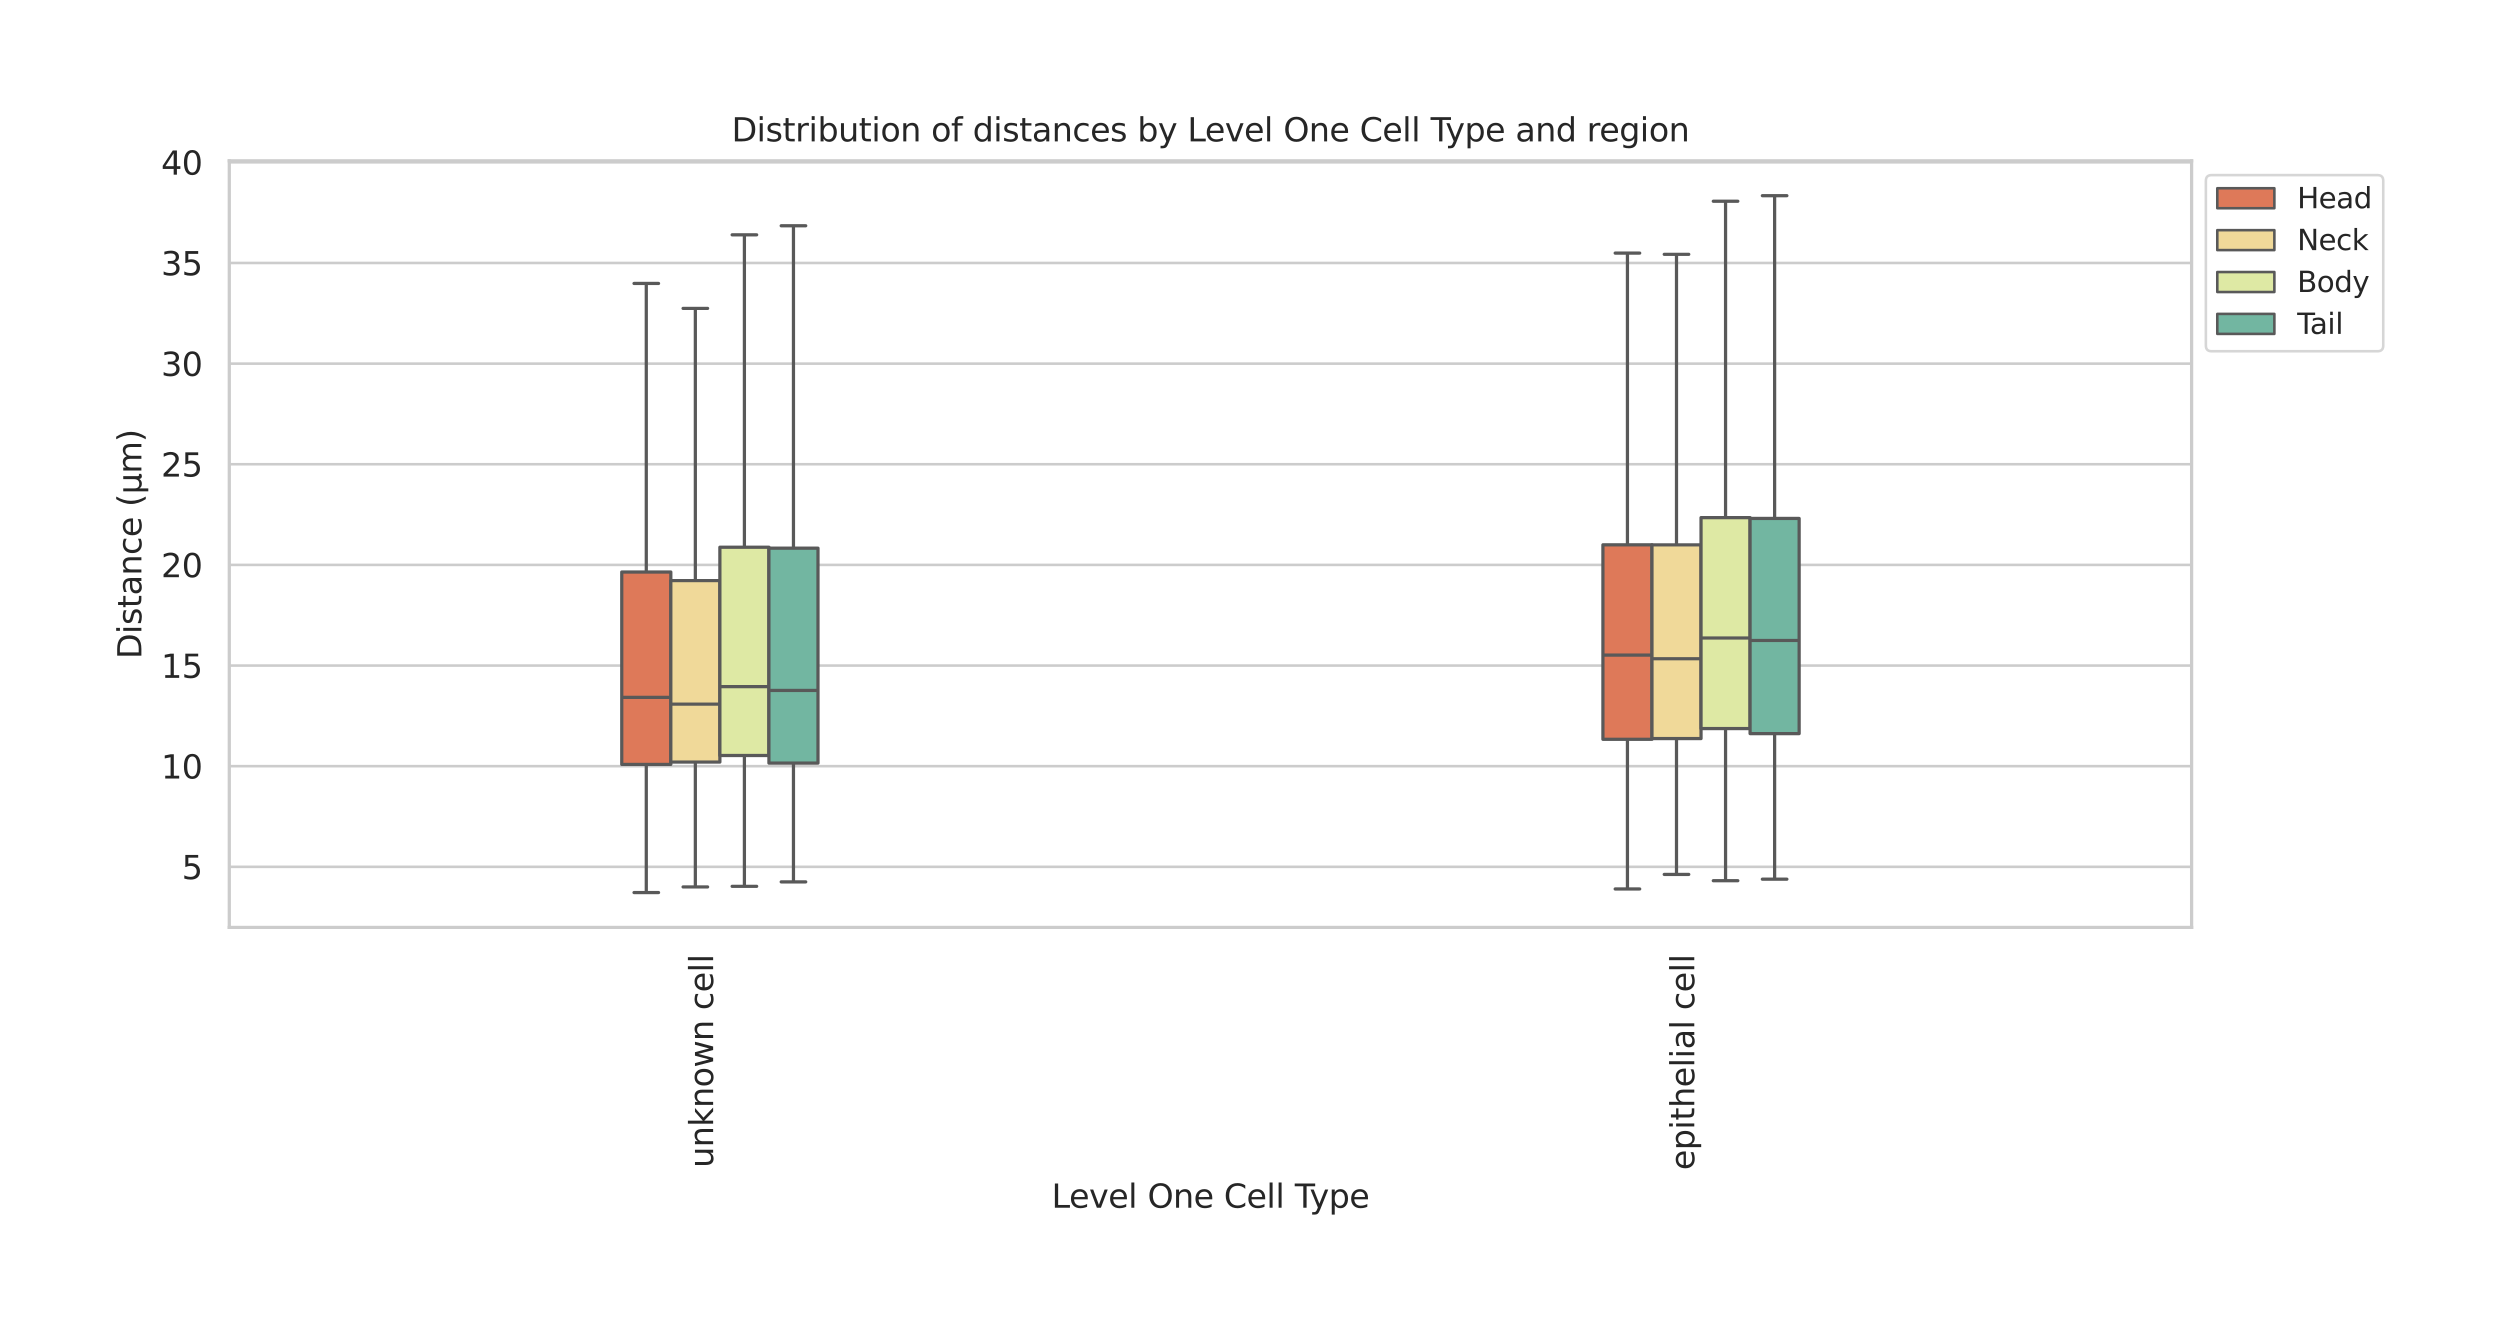 <?xml version="1.0" encoding="utf-8" standalone="no"?>
<!DOCTYPE svg PUBLIC "-//W3C//DTD SVG 1.1//EN"
  "http://www.w3.org/Graphics/SVG/1.1/DTD/svg11.dtd">
<svg xmlns:xlink="http://www.w3.org/1999/xlink" width="770.869pt" height="410.48pt" viewBox="0 0 770.869 410.48" xmlns="http://www.w3.org/2000/svg" version="1.1">
 <defs>
  <style type="text/css">*{stroke-linejoin: round; stroke-linecap: butt}</style>
 </defs>
 <g id="figure_1">
  <g id="patch_1">
   <path d="M 0 410.48 
L 770.869 410.48 
L 770.869 0 
L 0 0 
z
" style="fill: #ffffff"/>
  </g>
  <g id="axes_1">
   <g id="patch_2">
    <path d="M 70.703 285.962 
L 675.777 285.962 
L 675.777 49.598 
L 70.703 49.598 
z
" style="fill: #ffffff"/>
   </g>
   <g id="matplotlib.axis_1">
    <g id="xtick_1">
     <g id="text_1">
      <!-- unknown cell -->
      <g style="fill: #262626" transform="translate(219.892 360.086) rotate(-90) scale(0.1 -0.1)">
       <defs>
        <path id="DejaVuSans-75" d="M 544 1381 
L 544 3500 
L 1119 3500 
L 1119 1403 
Q 1119 906 1312 657 
Q 1506 409 1894 409 
Q 2359 409 2629 706 
Q 2900 1003 2900 1516 
L 2900 3500 
L 3475 3500 
L 3475 0 
L 2900 0 
L 2900 538 
Q 2691 219 2414 64 
Q 2138 -91 1772 -91 
Q 1169 -91 856 284 
Q 544 659 544 1381 
z
M 1991 3584 
L 1991 3584 
z
" transform="scale(0.016)"/>
        <path id="DejaVuSans-6e" d="M 3513 2113 
L 3513 0 
L 2938 0 
L 2938 2094 
Q 2938 2591 2744 2837 
Q 2550 3084 2163 3084 
Q 1697 3084 1428 2787 
Q 1159 2491 1159 1978 
L 1159 0 
L 581 0 
L 581 3500 
L 1159 3500 
L 1159 2956 
Q 1366 3272 1645 3428 
Q 1925 3584 2291 3584 
Q 2894 3584 3203 3211 
Q 3513 2838 3513 2113 
z
" transform="scale(0.016)"/>
        <path id="DejaVuSans-6b" d="M 581 4863 
L 1159 4863 
L 1159 1991 
L 2875 3500 
L 3609 3500 
L 1753 1863 
L 3688 0 
L 2938 0 
L 1159 1709 
L 1159 0 
L 581 0 
L 581 4863 
z
" transform="scale(0.016)"/>
        <path id="DejaVuSans-6f" d="M 1959 3097 
Q 1497 3097 1228 2736 
Q 959 2375 959 1747 
Q 959 1119 1226 758 
Q 1494 397 1959 397 
Q 2419 397 2687 759 
Q 2956 1122 2956 1747 
Q 2956 2369 2687 2733 
Q 2419 3097 1959 3097 
z
M 1959 3584 
Q 2709 3584 3137 3096 
Q 3566 2609 3566 1747 
Q 3566 888 3137 398 
Q 2709 -91 1959 -91 
Q 1206 -91 779 398 
Q 353 888 353 1747 
Q 353 2609 779 3096 
Q 1206 3584 1959 3584 
z
" transform="scale(0.016)"/>
        <path id="DejaVuSans-77" d="M 269 3500 
L 844 3500 
L 1563 769 
L 2278 3500 
L 2956 3500 
L 3675 769 
L 4391 3500 
L 4966 3500 
L 4050 0 
L 3372 0 
L 2619 2869 
L 1863 0 
L 1184 0 
L 269 3500 
z
" transform="scale(0.016)"/>
        <path id="DejaVuSans-20" transform="scale(0.016)"/>
        <path id="DejaVuSans-63" d="M 3122 3366 
L 3122 2828 
Q 2878 2963 2633 3030 
Q 2388 3097 2138 3097 
Q 1578 3097 1268 2742 
Q 959 2388 959 1747 
Q 959 1106 1268 751 
Q 1578 397 2138 397 
Q 2388 397 2633 464 
Q 2878 531 3122 666 
L 3122 134 
Q 2881 22 2623 -34 
Q 2366 -91 2075 -91 
Q 1284 -91 818 406 
Q 353 903 353 1747 
Q 353 2603 823 3093 
Q 1294 3584 2113 3584 
Q 2378 3584 2631 3529 
Q 2884 3475 3122 3366 
z
" transform="scale(0.016)"/>
        <path id="DejaVuSans-65" d="M 3597 1894 
L 3597 1613 
L 953 1613 
Q 991 1019 1311 708 
Q 1631 397 2203 397 
Q 2534 397 2845 478 
Q 3156 559 3463 722 
L 3463 178 
Q 3153 47 2828 -22 
Q 2503 -91 2169 -91 
Q 1331 -91 842 396 
Q 353 884 353 1716 
Q 353 2575 817 3079 
Q 1281 3584 2069 3584 
Q 2775 3584 3186 3129 
Q 3597 2675 3597 1894 
z
M 3022 2063 
Q 3016 2534 2758 2815 
Q 2500 3097 2075 3097 
Q 1594 3097 1305 2825 
Q 1016 2553 972 2059 
L 3022 2063 
z
" transform="scale(0.016)"/>
        <path id="DejaVuSans-6c" d="M 603 4863 
L 1178 4863 
L 1178 0 
L 603 0 
L 603 4863 
z
" transform="scale(0.016)"/>
       </defs>
       <use xlink:href="#DejaVuSans-75"/>
       <use xlink:href="#DejaVuSans-6e" transform="translate(63.379 0)"/>
       <use xlink:href="#DejaVuSans-6b" transform="translate(126.758 0)"/>
       <use xlink:href="#DejaVuSans-6e" transform="translate(184.668 0)"/>
       <use xlink:href="#DejaVuSans-6f" transform="translate(248.047 0)"/>
       <use xlink:href="#DejaVuSans-77" transform="translate(309.229 0)"/>
       <use xlink:href="#DejaVuSans-6e" transform="translate(391.016 0)"/>
       <use xlink:href="#DejaVuSans-20" transform="translate(454.395 0)"/>
       <use xlink:href="#DejaVuSans-63" transform="translate(486.182 0)"/>
       <use xlink:href="#DejaVuSans-65" transform="translate(541.162 0)"/>
       <use xlink:href="#DejaVuSans-6c" transform="translate(602.686 0)"/>
       <use xlink:href="#DejaVuSans-6c" transform="translate(630.469 0)"/>
      </g>
     </g>
    </g>
    <g id="xtick_2">
     <g id="text_2">
      <!-- epithelial cell -->
      <g style="fill: #262626" transform="translate(522.429 360.801) rotate(-90) scale(0.1 -0.1)">
       <defs>
        <path id="DejaVuSans-70" d="M 1159 525 
L 1159 -1331 
L 581 -1331 
L 581 3500 
L 1159 3500 
L 1159 2969 
Q 1341 3281 1617 3432 
Q 1894 3584 2278 3584 
Q 2916 3584 3314 3078 
Q 3713 2572 3713 1747 
Q 3713 922 3314 415 
Q 2916 -91 2278 -91 
Q 1894 -91 1617 61 
Q 1341 213 1159 525 
z
M 3116 1747 
Q 3116 2381 2855 2742 
Q 2594 3103 2138 3103 
Q 1681 3103 1420 2742 
Q 1159 2381 1159 1747 
Q 1159 1113 1420 752 
Q 1681 391 2138 391 
Q 2594 391 2855 752 
Q 3116 1113 3116 1747 
z
" transform="scale(0.016)"/>
        <path id="DejaVuSans-69" d="M 603 3500 
L 1178 3500 
L 1178 0 
L 603 0 
L 603 3500 
z
M 603 4863 
L 1178 4863 
L 1178 4134 
L 603 4134 
L 603 4863 
z
" transform="scale(0.016)"/>
        <path id="DejaVuSans-74" d="M 1172 4494 
L 1172 3500 
L 2356 3500 
L 2356 3053 
L 1172 3053 
L 1172 1153 
Q 1172 725 1289 603 
Q 1406 481 1766 481 
L 2356 481 
L 2356 0 
L 1766 0 
Q 1100 0 847 248 
Q 594 497 594 1153 
L 594 3053 
L 172 3053 
L 172 3500 
L 594 3500 
L 594 4494 
L 1172 4494 
z
" transform="scale(0.016)"/>
        <path id="DejaVuSans-68" d="M 3513 2113 
L 3513 0 
L 2938 0 
L 2938 2094 
Q 2938 2591 2744 2837 
Q 2550 3084 2163 3084 
Q 1697 3084 1428 2787 
Q 1159 2491 1159 1978 
L 1159 0 
L 581 0 
L 581 4863 
L 1159 4863 
L 1159 2956 
Q 1366 3272 1645 3428 
Q 1925 3584 2291 3584 
Q 2894 3584 3203 3211 
Q 3513 2838 3513 2113 
z
" transform="scale(0.016)"/>
        <path id="DejaVuSans-61" d="M 2194 1759 
Q 1497 1759 1228 1600 
Q 959 1441 959 1056 
Q 959 750 1161 570 
Q 1363 391 1709 391 
Q 2188 391 2477 730 
Q 2766 1069 2766 1631 
L 2766 1759 
L 2194 1759 
z
M 3341 1997 
L 3341 0 
L 2766 0 
L 2766 531 
Q 2569 213 2275 61 
Q 1981 -91 1556 -91 
Q 1019 -91 701 211 
Q 384 513 384 1019 
Q 384 1609 779 1909 
Q 1175 2209 1959 2209 
L 2766 2209 
L 2766 2266 
Q 2766 2663 2505 2880 
Q 2244 3097 1772 3097 
Q 1472 3097 1187 3025 
Q 903 2953 641 2809 
L 641 3341 
Q 956 3463 1253 3523 
Q 1550 3584 1831 3584 
Q 2591 3584 2966 3190 
Q 3341 2797 3341 1997 
z
" transform="scale(0.016)"/>
       </defs>
       <use xlink:href="#DejaVuSans-65"/>
       <use xlink:href="#DejaVuSans-70" transform="translate(61.523 0)"/>
       <use xlink:href="#DejaVuSans-69" transform="translate(125 0)"/>
       <use xlink:href="#DejaVuSans-74" transform="translate(152.783 0)"/>
       <use xlink:href="#DejaVuSans-68" transform="translate(191.992 0)"/>
       <use xlink:href="#DejaVuSans-65" transform="translate(255.371 0)"/>
       <use xlink:href="#DejaVuSans-6c" transform="translate(316.895 0)"/>
       <use xlink:href="#DejaVuSans-69" transform="translate(344.678 0)"/>
       <use xlink:href="#DejaVuSans-61" transform="translate(372.461 0)"/>
       <use xlink:href="#DejaVuSans-6c" transform="translate(433.74 0)"/>
       <use xlink:href="#DejaVuSans-20" transform="translate(461.523 0)"/>
       <use xlink:href="#DejaVuSans-63" transform="translate(493.311 0)"/>
       <use xlink:href="#DejaVuSans-65" transform="translate(548.291 0)"/>
       <use xlink:href="#DejaVuSans-6c" transform="translate(609.814 0)"/>
       <use xlink:href="#DejaVuSans-6c" transform="translate(637.598 0)"/>
      </g>
     </g>
    </g>
    <g id="text_3">
     <!-- Level One Cell Type -->
     <g style="fill: #262626" transform="translate(324.263 372.4) scale(0.1 -0.1)">
      <defs>
       <path id="DejaVuSans-4c" d="M 628 4666 
L 1259 4666 
L 1259 531 
L 3531 531 
L 3531 0 
L 628 0 
L 628 4666 
z
" transform="scale(0.016)"/>
       <path id="DejaVuSans-76" d="M 191 3500 
L 800 3500 
L 1894 563 
L 2988 3500 
L 3597 3500 
L 2284 0 
L 1503 0 
L 191 3500 
z
" transform="scale(0.016)"/>
       <path id="DejaVuSans-4f" d="M 2522 4238 
Q 1834 4238 1429 3725 
Q 1025 3213 1025 2328 
Q 1025 1447 1429 934 
Q 1834 422 2522 422 
Q 3209 422 3611 934 
Q 4013 1447 4013 2328 
Q 4013 3213 3611 3725 
Q 3209 4238 2522 4238 
z
M 2522 4750 
Q 3503 4750 4090 4092 
Q 4678 3434 4678 2328 
Q 4678 1225 4090 567 
Q 3503 -91 2522 -91 
Q 1538 -91 948 565 
Q 359 1222 359 2328 
Q 359 3434 948 4092 
Q 1538 4750 2522 4750 
z
" transform="scale(0.016)"/>
       <path id="DejaVuSans-43" d="M 4122 4306 
L 4122 3641 
Q 3803 3938 3442 4084 
Q 3081 4231 2675 4231 
Q 1875 4231 1450 3742 
Q 1025 3253 1025 2328 
Q 1025 1406 1450 917 
Q 1875 428 2675 428 
Q 3081 428 3442 575 
Q 3803 722 4122 1019 
L 4122 359 
Q 3791 134 3420 21 
Q 3050 -91 2638 -91 
Q 1578 -91 968 557 
Q 359 1206 359 2328 
Q 359 3453 968 4101 
Q 1578 4750 2638 4750 
Q 3056 4750 3426 4639 
Q 3797 4528 4122 4306 
z
" transform="scale(0.016)"/>
       <path id="DejaVuSans-54" d="M -19 4666 
L 3928 4666 
L 3928 4134 
L 2272 4134 
L 2272 0 
L 1638 0 
L 1638 4134 
L -19 4134 
L -19 4666 
z
" transform="scale(0.016)"/>
       <path id="DejaVuSans-79" d="M 2059 -325 
Q 1816 -950 1584 -1140 
Q 1353 -1331 966 -1331 
L 506 -1331 
L 506 -850 
L 844 -850 
Q 1081 -850 1212 -737 
Q 1344 -625 1503 -206 
L 1606 56 
L 191 3500 
L 800 3500 
L 1894 763 
L 2988 3500 
L 3597 3500 
L 2059 -325 
z
" transform="scale(0.016)"/>
      </defs>
      <use xlink:href="#DejaVuSans-4c"/>
      <use xlink:href="#DejaVuSans-65" transform="translate(53.963 0)"/>
      <use xlink:href="#DejaVuSans-76" transform="translate(115.486 0)"/>
      <use xlink:href="#DejaVuSans-65" transform="translate(174.666 0)"/>
      <use xlink:href="#DejaVuSans-6c" transform="translate(236.189 0)"/>
      <use xlink:href="#DejaVuSans-20" transform="translate(263.973 0)"/>
      <use xlink:href="#DejaVuSans-4f" transform="translate(295.76 0)"/>
      <use xlink:href="#DejaVuSans-6e" transform="translate(374.471 0)"/>
      <use xlink:href="#DejaVuSans-65" transform="translate(437.85 0)"/>
      <use xlink:href="#DejaVuSans-20" transform="translate(499.373 0)"/>
      <use xlink:href="#DejaVuSans-43" transform="translate(531.16 0)"/>
      <use xlink:href="#DejaVuSans-65" transform="translate(600.984 0)"/>
      <use xlink:href="#DejaVuSans-6c" transform="translate(662.508 0)"/>
      <use xlink:href="#DejaVuSans-6c" transform="translate(690.291 0)"/>
      <use xlink:href="#DejaVuSans-20" transform="translate(718.074 0)"/>
      <use xlink:href="#DejaVuSans-54" transform="translate(749.861 0)"/>
      <use xlink:href="#DejaVuSans-79" transform="translate(795.32 0)"/>
      <use xlink:href="#DejaVuSans-70" transform="translate(854.5 0)"/>
      <use xlink:href="#DejaVuSans-65" transform="translate(917.977 0)"/>
     </g>
    </g>
   </g>
   <g id="matplotlib.axis_2">
    <g id="ytick_1">
     <g id="line2d_1">
      <path d="M 70.703 267.284 
L 675.777 267.284 
" clip-path="url(#p34de7ef23b)" style="fill: none; stroke: #cccccc; stroke-width: 0.8; stroke-linecap: round"/>
     </g>
     <g id="text_4">
      <!-- 5 -->
      <g style="fill: #262626" transform="translate(56.041 271.083) scale(0.1 -0.1)">
       <defs>
        <path id="DejaVuSans-35" d="M 691 4666 
L 3169 4666 
L 3169 4134 
L 1269 4134 
L 1269 2991 
Q 1406 3038 1543 3061 
Q 1681 3084 1819 3084 
Q 2600 3084 3056 2656 
Q 3513 2228 3513 1497 
Q 3513 744 3044 326 
Q 2575 -91 1722 -91 
Q 1428 -91 1123 -41 
Q 819 9 494 109 
L 494 744 
Q 775 591 1075 516 
Q 1375 441 1709 441 
Q 2250 441 2565 725 
Q 2881 1009 2881 1497 
Q 2881 1984 2565 2268 
Q 2250 2553 1709 2553 
Q 1456 2553 1204 2497 
Q 953 2441 691 2322 
L 691 4666 
z
" transform="scale(0.016)"/>
       </defs>
       <use xlink:href="#DejaVuSans-35"/>
      </g>
     </g>
    </g>
    <g id="ytick_2">
     <g id="line2d_2">
      <path d="M 70.703 236.251 
L 675.777 236.251 
" clip-path="url(#p34de7ef23b)" style="fill: none; stroke: #cccccc; stroke-width: 0.8; stroke-linecap: round"/>
     </g>
     <g id="text_5">
      <!-- 10 -->
      <g style="fill: #262626" transform="translate(49.678 240.05) scale(0.1 -0.1)">
       <defs>
        <path id="DejaVuSans-31" d="M 794 531 
L 1825 531 
L 1825 4091 
L 703 3866 
L 703 4441 
L 1819 4666 
L 2450 4666 
L 2450 531 
L 3481 531 
L 3481 0 
L 794 0 
L 794 531 
z
" transform="scale(0.016)"/>
        <path id="DejaVuSans-30" d="M 2034 4250 
Q 1547 4250 1301 3770 
Q 1056 3291 1056 2328 
Q 1056 1369 1301 889 
Q 1547 409 2034 409 
Q 2525 409 2770 889 
Q 3016 1369 3016 2328 
Q 3016 3291 2770 3770 
Q 2525 4250 2034 4250 
z
M 2034 4750 
Q 2819 4750 3233 4129 
Q 3647 3509 3647 2328 
Q 3647 1150 3233 529 
Q 2819 -91 2034 -91 
Q 1250 -91 836 529 
Q 422 1150 422 2328 
Q 422 3509 836 4129 
Q 1250 4750 2034 4750 
z
" transform="scale(0.016)"/>
       </defs>
       <use xlink:href="#DejaVuSans-31"/>
       <use xlink:href="#DejaVuSans-30" transform="translate(63.623 0)"/>
      </g>
     </g>
    </g>
    <g id="ytick_3">
     <g id="line2d_3">
      <path d="M 70.703 205.218 
L 675.777 205.218 
" clip-path="url(#p34de7ef23b)" style="fill: none; stroke: #cccccc; stroke-width: 0.8; stroke-linecap: round"/>
     </g>
     <g id="text_6">
      <!-- 15 -->
      <g style="fill: #262626" transform="translate(49.678 209.017) scale(0.1 -0.1)">
       <use xlink:href="#DejaVuSans-31"/>
       <use xlink:href="#DejaVuSans-35" transform="translate(63.623 0)"/>
      </g>
     </g>
    </g>
    <g id="ytick_4">
     <g id="line2d_4">
      <path d="M 70.703 174.185 
L 675.777 174.185 
" clip-path="url(#p34de7ef23b)" style="fill: none; stroke: #cccccc; stroke-width: 0.8; stroke-linecap: round"/>
     </g>
     <g id="text_7">
      <!-- 20 -->
      <g style="fill: #262626" transform="translate(49.678 177.984) scale(0.1 -0.1)">
       <defs>
        <path id="DejaVuSans-32" d="M 1228 531 
L 3431 531 
L 3431 0 
L 469 0 
L 469 531 
Q 828 903 1448 1529 
Q 2069 2156 2228 2338 
Q 2531 2678 2651 2914 
Q 2772 3150 2772 3378 
Q 2772 3750 2511 3984 
Q 2250 4219 1831 4219 
Q 1534 4219 1204 4116 
Q 875 4013 500 3803 
L 500 4441 
Q 881 4594 1212 4672 
Q 1544 4750 1819 4750 
Q 2544 4750 2975 4387 
Q 3406 4025 3406 3419 
Q 3406 3131 3298 2873 
Q 3191 2616 2906 2266 
Q 2828 2175 2409 1742 
Q 1991 1309 1228 531 
z
" transform="scale(0.016)"/>
       </defs>
       <use xlink:href="#DejaVuSans-32"/>
       <use xlink:href="#DejaVuSans-30" transform="translate(63.623 0)"/>
      </g>
     </g>
    </g>
    <g id="ytick_5">
     <g id="line2d_5">
      <path d="M 70.703 143.152 
L 675.777 143.152 
" clip-path="url(#p34de7ef23b)" style="fill: none; stroke: #cccccc; stroke-width: 0.8; stroke-linecap: round"/>
     </g>
     <g id="text_8">
      <!-- 25 -->
      <g style="fill: #262626" transform="translate(49.678 146.951) scale(0.1 -0.1)">
       <use xlink:href="#DejaVuSans-32"/>
       <use xlink:href="#DejaVuSans-35" transform="translate(63.623 0)"/>
      </g>
     </g>
    </g>
    <g id="ytick_6">
     <g id="line2d_6">
      <path d="M 70.703 112.119 
L 675.777 112.119 
" clip-path="url(#p34de7ef23b)" style="fill: none; stroke: #cccccc; stroke-width: 0.8; stroke-linecap: round"/>
     </g>
     <g id="text_9">
      <!-- 30 -->
      <g style="fill: #262626" transform="translate(49.678 115.918) scale(0.1 -0.1)">
       <defs>
        <path id="DejaVuSans-33" d="M 2597 2516 
Q 3050 2419 3304 2112 
Q 3559 1806 3559 1356 
Q 3559 666 3084 287 
Q 2609 -91 1734 -91 
Q 1441 -91 1130 -33 
Q 819 25 488 141 
L 488 750 
Q 750 597 1062 519 
Q 1375 441 1716 441 
Q 2309 441 2620 675 
Q 2931 909 2931 1356 
Q 2931 1769 2642 2001 
Q 2353 2234 1838 2234 
L 1294 2234 
L 1294 2753 
L 1863 2753 
Q 2328 2753 2575 2939 
Q 2822 3125 2822 3475 
Q 2822 3834 2567 4026 
Q 2313 4219 1838 4219 
Q 1578 4219 1281 4162 
Q 984 4106 628 3988 
L 628 4550 
Q 988 4650 1302 4700 
Q 1616 4750 1894 4750 
Q 2613 4750 3031 4423 
Q 3450 4097 3450 3541 
Q 3450 3153 3228 2886 
Q 3006 2619 2597 2516 
z
" transform="scale(0.016)"/>
       </defs>
       <use xlink:href="#DejaVuSans-33"/>
       <use xlink:href="#DejaVuSans-30" transform="translate(63.623 0)"/>
      </g>
     </g>
    </g>
    <g id="ytick_7">
     <g id="line2d_7">
      <path d="M 70.703 81.086 
L 675.777 81.086 
" clip-path="url(#p34de7ef23b)" style="fill: none; stroke: #cccccc; stroke-width: 0.8; stroke-linecap: round"/>
     </g>
     <g id="text_10">
      <!-- 35 -->
      <g style="fill: #262626" transform="translate(49.678 84.886) scale(0.1 -0.1)">
       <use xlink:href="#DejaVuSans-33"/>
       <use xlink:href="#DejaVuSans-35" transform="translate(63.623 0)"/>
      </g>
     </g>
    </g>
    <g id="ytick_8">
     <g id="line2d_8">
      <path d="M 70.703 50.053 
L 675.777 50.053 
" clip-path="url(#p34de7ef23b)" style="fill: none; stroke: #cccccc; stroke-width: 0.8; stroke-linecap: round"/>
     </g>
     <g id="text_11">
      <!-- 40 -->
      <g style="fill: #262626" transform="translate(49.678 53.853) scale(0.1 -0.1)">
       <defs>
        <path id="DejaVuSans-34" d="M 2419 4116 
L 825 1625 
L 2419 1625 
L 2419 4116 
z
M 2253 4666 
L 3047 4666 
L 3047 1625 
L 3713 1625 
L 3713 1100 
L 3047 1100 
L 3047 0 
L 2419 0 
L 2419 1100 
L 313 1100 
L 313 1709 
L 2253 4666 
z
" transform="scale(0.016)"/>
       </defs>
       <use xlink:href="#DejaVuSans-34"/>
       <use xlink:href="#DejaVuSans-30" transform="translate(63.623 0)"/>
      </g>
     </g>
    </g>
    <g id="text_12">
     <!-- Distance (μm) -->
     <g style="fill: #262626" transform="translate(43.598 203.185) rotate(-90) scale(0.1 -0.1)">
      <defs>
       <path id="DejaVuSans-44" d="M 1259 4147 
L 1259 519 
L 2022 519 
Q 2988 519 3436 956 
Q 3884 1394 3884 2338 
Q 3884 3275 3436 3711 
Q 2988 4147 2022 4147 
L 1259 4147 
z
M 628 4666 
L 1925 4666 
Q 3281 4666 3915 4102 
Q 4550 3538 4550 2338 
Q 4550 1131 3912 565 
Q 3275 0 1925 0 
L 628 0 
L 628 4666 
z
" transform="scale(0.016)"/>
       <path id="DejaVuSans-73" d="M 2834 3397 
L 2834 2853 
Q 2591 2978 2328 3040 
Q 2066 3103 1784 3103 
Q 1356 3103 1142 2972 
Q 928 2841 928 2578 
Q 928 2378 1081 2264 
Q 1234 2150 1697 2047 
L 1894 2003 
Q 2506 1872 2764 1633 
Q 3022 1394 3022 966 
Q 3022 478 2636 193 
Q 2250 -91 1575 -91 
Q 1294 -91 989 -36 
Q 684 19 347 128 
L 347 722 
Q 666 556 975 473 
Q 1284 391 1588 391 
Q 1994 391 2212 530 
Q 2431 669 2431 922 
Q 2431 1156 2273 1281 
Q 2116 1406 1581 1522 
L 1381 1569 
Q 847 1681 609 1914 
Q 372 2147 372 2553 
Q 372 3047 722 3315 
Q 1072 3584 1716 3584 
Q 2034 3584 2315 3537 
Q 2597 3491 2834 3397 
z
" transform="scale(0.016)"/>
       <path id="DejaVuSans-28" d="M 1984 4856 
Q 1566 4138 1362 3434 
Q 1159 2731 1159 2009 
Q 1159 1288 1364 580 
Q 1569 -128 1984 -844 
L 1484 -844 
Q 1016 -109 783 600 
Q 550 1309 550 2009 
Q 550 2706 781 3412 
Q 1013 4119 1484 4856 
L 1984 4856 
z
" transform="scale(0.016)"/>
       <path id="DejaVuSans-3bc" d="M 544 -1331 
L 544 3500 
L 1119 3500 
L 1119 1325 
Q 1119 872 1334 640 
Q 1550 409 1972 409 
Q 2434 409 2667 671 
Q 2900 934 2900 1459 
L 2900 3500 
L 3475 3500 
L 3475 806 
Q 3475 619 3529 530 
Q 3584 441 3700 441 
Q 3728 441 3778 458 
Q 3828 475 3916 513 
L 3916 50 
Q 3788 -22 3673 -56 
Q 3559 -91 3450 -91 
Q 3234 -91 3106 31 
Q 2978 153 2931 403 
Q 2775 156 2548 32 
Q 2322 -91 2016 -91 
Q 1697 -91 1473 31 
Q 1250 153 1119 397 
L 1119 -1331 
L 544 -1331 
z
" transform="scale(0.016)"/>
       <path id="DejaVuSans-6d" d="M 3328 2828 
Q 3544 3216 3844 3400 
Q 4144 3584 4550 3584 
Q 5097 3584 5394 3201 
Q 5691 2819 5691 2113 
L 5691 0 
L 5113 0 
L 5113 2094 
Q 5113 2597 4934 2840 
Q 4756 3084 4391 3084 
Q 3944 3084 3684 2787 
Q 3425 2491 3425 1978 
L 3425 0 
L 2847 0 
L 2847 2094 
Q 2847 2600 2669 2842 
Q 2491 3084 2119 3084 
Q 1678 3084 1418 2786 
Q 1159 2488 1159 1978 
L 1159 0 
L 581 0 
L 581 3500 
L 1159 3500 
L 1159 2956 
Q 1356 3278 1631 3431 
Q 1906 3584 2284 3584 
Q 2666 3584 2933 3390 
Q 3200 3197 3328 2828 
z
" transform="scale(0.016)"/>
       <path id="DejaVuSans-29" d="M 513 4856 
L 1013 4856 
Q 1481 4119 1714 3412 
Q 1947 2706 1947 2009 
Q 1947 1309 1714 600 
Q 1481 -109 1013 -844 
L 513 -844 
Q 928 -128 1133 580 
Q 1338 1288 1338 2009 
Q 1338 2731 1133 3434 
Q 928 4138 513 4856 
z
" transform="scale(0.016)"/>
      </defs>
      <use xlink:href="#DejaVuSans-44"/>
      <use xlink:href="#DejaVuSans-69" transform="translate(77.002 0)"/>
      <use xlink:href="#DejaVuSans-73" transform="translate(104.785 0)"/>
      <use xlink:href="#DejaVuSans-74" transform="translate(156.885 0)"/>
      <use xlink:href="#DejaVuSans-61" transform="translate(196.094 0)"/>
      <use xlink:href="#DejaVuSans-6e" transform="translate(257.373 0)"/>
      <use xlink:href="#DejaVuSans-63" transform="translate(320.752 0)"/>
      <use xlink:href="#DejaVuSans-65" transform="translate(375.732 0)"/>
      <use xlink:href="#DejaVuSans-20" transform="translate(437.256 0)"/>
      <use xlink:href="#DejaVuSans-28" transform="translate(469.043 0)"/>
      <use xlink:href="#DejaVuSans-3bc" transform="translate(508.057 0)"/>
      <use xlink:href="#DejaVuSans-6d" transform="translate(571.68 0)"/>
      <use xlink:href="#DejaVuSans-29" transform="translate(669.092 0)"/>
     </g>
    </g>
   </g>
   <g id="patch_3">
    <path d="M 221.972 298.317 
L 221.972 298.317 
L 221.972 298.317 
L 221.972 298.317 
z
" clip-path="url(#p34de7ef23b)" style="fill: #de7959; stroke: #595959; stroke-width: 0.8; stroke-linejoin: miter"/>
   </g>
   <g id="patch_4">
    <path d="M 221.972 298.317 
L 221.972 298.317 
L 221.972 298.317 
L 221.972 298.317 
z
" clip-path="url(#p34de7ef23b)" style="fill: #f0d999; stroke: #595959; stroke-width: 0.8; stroke-linejoin: miter"/>
   </g>
   <g id="patch_5">
    <path d="M 221.972 298.317 
L 221.972 298.317 
L 221.972 298.317 
L 221.972 298.317 
z
" clip-path="url(#p34de7ef23b)" style="fill: #dee9a4; stroke: #595959; stroke-width: 0.8; stroke-linejoin: miter"/>
   </g>
   <g id="patch_6">
    <path d="M 221.972 298.317 
L 221.972 298.317 
L 221.972 298.317 
L 221.972 298.317 
z
" clip-path="url(#p34de7ef23b)" style="fill: #72b6a1; stroke: #595959; stroke-width: 0.8; stroke-linejoin: miter"/>
   </g>
   <g id="patch_7">
    <path d="M 191.718 235.704 
L 206.845 235.704 
L 206.845 176.382 
L 191.718 176.382 
L 191.718 235.704 
z
" clip-path="url(#p34de7ef23b)" style="fill: #de7959; stroke: #595959; stroke-linejoin: miter"/>
   </g>
   <g id="line2d_9">
    <path d="M 199.281 235.704 
L 199.281 275.219 
" clip-path="url(#p34de7ef23b)" style="fill: none; stroke: #595959"/>
   </g>
   <g id="line2d_10">
    <path d="M 199.281 176.382 
L 199.281 87.402 
" clip-path="url(#p34de7ef23b)" style="fill: none; stroke: #595959"/>
   </g>
   <g id="line2d_11">
    <path d="M 195.5 275.219 
L 203.063 275.219 
" clip-path="url(#p34de7ef23b)" style="fill: none; stroke: #595959; stroke-linecap: round"/>
   </g>
   <g id="line2d_12">
    <path d="M 195.5 87.402 
L 203.063 87.402 
" clip-path="url(#p34de7ef23b)" style="fill: none; stroke: #595959; stroke-linecap: round"/>
   </g>
   <g id="patch_8">
    <path d="M 494.255 227.96 
L 509.382 227.96 
L 509.382 167.993 
L 494.255 167.993 
L 494.255 227.96 
z
" clip-path="url(#p34de7ef23b)" style="fill: #de7959; stroke: #595959; stroke-linejoin: miter"/>
   </g>
   <g id="line2d_13">
    <path d="M 501.818 227.96 
L 501.818 274.111 
" clip-path="url(#p34de7ef23b)" style="fill: none; stroke: #595959"/>
   </g>
   <g id="line2d_14">
    <path d="M 501.818 167.993 
L 501.818 78.043 
" clip-path="url(#p34de7ef23b)" style="fill: none; stroke: #595959"/>
   </g>
   <g id="line2d_15">
    <path d="M 498.037 274.111 
L 505.6 274.111 
" clip-path="url(#p34de7ef23b)" style="fill: none; stroke: #595959; stroke-linecap: round"/>
   </g>
   <g id="line2d_16">
    <path d="M 498.037 78.043 
L 505.6 78.043 
" clip-path="url(#p34de7ef23b)" style="fill: none; stroke: #595959; stroke-linecap: round"/>
   </g>
   <g id="patch_9">
    <path d="M 206.845 234.982 
L 221.972 234.982 
L 221.972 179.026 
L 206.845 179.026 
L 206.845 234.982 
z
" clip-path="url(#p34de7ef23b)" style="fill: #f0d999; stroke: #595959; stroke-linejoin: miter"/>
   </g>
   <g id="line2d_17">
    <path d="M 214.408 234.982 
L 214.408 273.483 
" clip-path="url(#p34de7ef23b)" style="fill: none; stroke: #595959"/>
   </g>
   <g id="line2d_18">
    <path d="M 214.408 179.026 
L 214.408 95.092 
" clip-path="url(#p34de7ef23b)" style="fill: none; stroke: #595959"/>
   </g>
   <g id="line2d_19">
    <path d="M 210.626 273.483 
L 218.19 273.483 
" clip-path="url(#p34de7ef23b)" style="fill: none; stroke: #595959; stroke-linecap: round"/>
   </g>
   <g id="line2d_20">
    <path d="M 210.626 95.092 
L 218.19 95.092 
" clip-path="url(#p34de7ef23b)" style="fill: none; stroke: #595959; stroke-linecap: round"/>
   </g>
   <g id="patch_10">
    <path d="M 509.382 227.736 
L 524.509 227.736 
L 524.509 168.007 
L 509.382 168.007 
L 509.382 227.736 
z
" clip-path="url(#p34de7ef23b)" style="fill: #f0d999; stroke: #595959; stroke-linejoin: miter"/>
   </g>
   <g id="line2d_21">
    <path d="M 516.945 227.736 
L 516.945 269.625 
" clip-path="url(#p34de7ef23b)" style="fill: none; stroke: #595959"/>
   </g>
   <g id="line2d_22">
    <path d="M 516.945 168.007 
L 516.945 78.421 
" clip-path="url(#p34de7ef23b)" style="fill: none; stroke: #595959"/>
   </g>
   <g id="line2d_23">
    <path d="M 513.163 269.625 
L 520.727 269.625 
" clip-path="url(#p34de7ef23b)" style="fill: none; stroke: #595959; stroke-linecap: round"/>
   </g>
   <g id="line2d_24">
    <path d="M 513.163 78.421 
L 520.727 78.421 
" clip-path="url(#p34de7ef23b)" style="fill: none; stroke: #595959; stroke-linecap: round"/>
   </g>
   <g id="patch_11">
    <path d="M 221.972 232.956 
L 237.098 232.956 
L 237.098 168.737 
L 221.972 168.737 
L 221.972 232.956 
z
" clip-path="url(#p34de7ef23b)" style="fill: #dee9a4; stroke: #595959; stroke-linejoin: miter"/>
   </g>
   <g id="line2d_25">
    <path d="M 229.535 232.956 
L 229.535 273.297 
" clip-path="url(#p34de7ef23b)" style="fill: none; stroke: #595959"/>
   </g>
   <g id="line2d_26">
    <path d="M 229.535 168.737 
L 229.535 72.41 
" clip-path="url(#p34de7ef23b)" style="fill: none; stroke: #595959"/>
   </g>
   <g id="line2d_27">
    <path d="M 225.753 273.297 
L 233.317 273.297 
" clip-path="url(#p34de7ef23b)" style="fill: none; stroke: #595959; stroke-linecap: round"/>
   </g>
   <g id="line2d_28">
    <path d="M 225.753 72.41 
L 233.317 72.41 
" clip-path="url(#p34de7ef23b)" style="fill: none; stroke: #595959; stroke-linecap: round"/>
   </g>
   <g id="patch_12">
    <path d="M 524.509 224.646 
L 539.635 224.646 
L 539.635 159.608 
L 524.509 159.608 
L 524.509 224.646 
z
" clip-path="url(#p34de7ef23b)" style="fill: #dee9a4; stroke: #595959; stroke-linejoin: miter"/>
   </g>
   <g id="line2d_29">
    <path d="M 532.072 224.646 
L 532.072 271.564 
" clip-path="url(#p34de7ef23b)" style="fill: none; stroke: #595959"/>
   </g>
   <g id="line2d_30">
    <path d="M 532.072 159.608 
L 532.072 62.051 
" clip-path="url(#p34de7ef23b)" style="fill: none; stroke: #595959"/>
   </g>
   <g id="line2d_31">
    <path d="M 528.29 271.564 
L 535.854 271.564 
" clip-path="url(#p34de7ef23b)" style="fill: none; stroke: #595959; stroke-linecap: round"/>
   </g>
   <g id="line2d_32">
    <path d="M 528.29 62.051 
L 535.854 62.051 
" clip-path="url(#p34de7ef23b)" style="fill: none; stroke: #595959; stroke-linecap: round"/>
   </g>
   <g id="patch_13">
    <path d="M 237.098 235.299 
L 252.225 235.299 
L 252.225 169.026 
L 237.098 169.026 
L 237.098 235.299 
z
" clip-path="url(#p34de7ef23b)" style="fill: #72b6a1; stroke: #595959; stroke-linejoin: miter"/>
   </g>
   <g id="line2d_33">
    <path d="M 244.662 235.299 
L 244.662 271.926 
" clip-path="url(#p34de7ef23b)" style="fill: none; stroke: #595959"/>
   </g>
   <g id="line2d_34">
    <path d="M 244.662 169.026 
L 244.662 69.616 
" clip-path="url(#p34de7ef23b)" style="fill: none; stroke: #595959"/>
   </g>
   <g id="line2d_35">
    <path d="M 240.88 271.926 
L 248.444 271.926 
" clip-path="url(#p34de7ef23b)" style="fill: none; stroke: #595959; stroke-linecap: round"/>
   </g>
   <g id="line2d_36">
    <path d="M 240.88 69.616 
L 248.444 69.616 
" clip-path="url(#p34de7ef23b)" style="fill: none; stroke: #595959; stroke-linecap: round"/>
   </g>
   <g id="patch_14">
    <path d="M 539.635 226.208 
L 554.762 226.208 
L 554.762 159.86 
L 539.635 159.86 
L 539.635 226.208 
z
" clip-path="url(#p34de7ef23b)" style="fill: #72b6a1; stroke: #595959; stroke-linejoin: miter"/>
   </g>
   <g id="line2d_37">
    <path d="M 547.199 226.208 
L 547.199 271.093 
" clip-path="url(#p34de7ef23b)" style="fill: none; stroke: #595959"/>
   </g>
   <g id="line2d_38">
    <path d="M 547.199 159.86 
L 547.199 60.342 
" clip-path="url(#p34de7ef23b)" style="fill: none; stroke: #595959"/>
   </g>
   <g id="line2d_39">
    <path d="M 543.417 271.093 
L 550.981 271.093 
" clip-path="url(#p34de7ef23b)" style="fill: none; stroke: #595959; stroke-linecap: round"/>
   </g>
   <g id="line2d_40">
    <path d="M 543.417 60.342 
L 550.981 60.342 
" clip-path="url(#p34de7ef23b)" style="fill: none; stroke: #595959; stroke-linecap: round"/>
   </g>
   <g id="line2d_41">
    <path d="M 191.718 215.035 
L 206.845 215.035 
" clip-path="url(#p34de7ef23b)" style="fill: none; stroke: #595959"/>
   </g>
   <g id="line2d_42">
    <path d="M 494.255 201.995 
L 509.382 201.995 
" clip-path="url(#p34de7ef23b)" style="fill: none; stroke: #595959"/>
   </g>
   <g id="line2d_43">
    <path d="M 206.845 217.115 
L 221.972 217.115 
" clip-path="url(#p34de7ef23b)" style="fill: none; stroke: #595959"/>
   </g>
   <g id="line2d_44">
    <path d="M 509.382 203.121 
L 524.509 203.121 
" clip-path="url(#p34de7ef23b)" style="fill: none; stroke: #595959"/>
   </g>
   <g id="line2d_45">
    <path d="M 221.972 211.722 
L 237.098 211.722 
" clip-path="url(#p34de7ef23b)" style="fill: none; stroke: #595959"/>
   </g>
   <g id="line2d_46">
    <path d="M 524.509 196.722 
L 539.635 196.722 
" clip-path="url(#p34de7ef23b)" style="fill: none; stroke: #595959"/>
   </g>
   <g id="line2d_47">
    <path d="M 237.098 212.887 
L 252.225 212.887 
" clip-path="url(#p34de7ef23b)" style="fill: none; stroke: #595959"/>
   </g>
   <g id="line2d_48">
    <path d="M 539.635 197.485 
L 554.762 197.485 
" clip-path="url(#p34de7ef23b)" style="fill: none; stroke: #595959"/>
   </g>
   <g id="patch_15">
    <path d="M 70.703 285.962 
L 70.703 49.598 
" style="fill: none; stroke: #cccccc; stroke-linejoin: miter; stroke-linecap: square"/>
   </g>
   <g id="patch_16">
    <path d="M 675.777 285.962 
L 675.777 49.598 
" style="fill: none; stroke: #cccccc; stroke-linejoin: miter; stroke-linecap: square"/>
   </g>
   <g id="patch_17">
    <path d="M 70.703 285.962 
L 675.777 285.962 
" style="fill: none; stroke: #cccccc; stroke-linejoin: miter; stroke-linecap: square"/>
   </g>
   <g id="patch_18">
    <path d="M 70.703 49.598 
L 675.777 49.598 
" style="fill: none; stroke: #cccccc; stroke-linejoin: miter; stroke-linecap: square"/>
   </g>
   <g id="text_13">
    <!-- Distribution of distances by Level One Cell Type and region -->
    <g style="fill: #262626" transform="translate(225.597 43.598) scale(0.1 -0.1)">
     <defs>
      <path id="DejaVuSans-72" d="M 2631 2963 
Q 2534 3019 2420 3045 
Q 2306 3072 2169 3072 
Q 1681 3072 1420 2755 
Q 1159 2438 1159 1844 
L 1159 0 
L 581 0 
L 581 3500 
L 1159 3500 
L 1159 2956 
Q 1341 3275 1631 3429 
Q 1922 3584 2338 3584 
Q 2397 3584 2469 3576 
Q 2541 3569 2628 3553 
L 2631 2963 
z
" transform="scale(0.016)"/>
      <path id="DejaVuSans-62" d="M 3116 1747 
Q 3116 2381 2855 2742 
Q 2594 3103 2138 3103 
Q 1681 3103 1420 2742 
Q 1159 2381 1159 1747 
Q 1159 1113 1420 752 
Q 1681 391 2138 391 
Q 2594 391 2855 752 
Q 3116 1113 3116 1747 
z
M 1159 2969 
Q 1341 3281 1617 3432 
Q 1894 3584 2278 3584 
Q 2916 3584 3314 3078 
Q 3713 2572 3713 1747 
Q 3713 922 3314 415 
Q 2916 -91 2278 -91 
Q 1894 -91 1617 61 
Q 1341 213 1159 525 
L 1159 0 
L 581 0 
L 581 4863 
L 1159 4863 
L 1159 2969 
z
" transform="scale(0.016)"/>
      <path id="DejaVuSans-66" d="M 2375 4863 
L 2375 4384 
L 1825 4384 
Q 1516 4384 1395 4259 
Q 1275 4134 1275 3809 
L 1275 3500 
L 2222 3500 
L 2222 3053 
L 1275 3053 
L 1275 0 
L 697 0 
L 697 3053 
L 147 3053 
L 147 3500 
L 697 3500 
L 697 3744 
Q 697 4328 969 4595 
Q 1241 4863 1831 4863 
L 2375 4863 
z
" transform="scale(0.016)"/>
      <path id="DejaVuSans-64" d="M 2906 2969 
L 2906 4863 
L 3481 4863 
L 3481 0 
L 2906 0 
L 2906 525 
Q 2725 213 2448 61 
Q 2172 -91 1784 -91 
Q 1150 -91 751 415 
Q 353 922 353 1747 
Q 353 2572 751 3078 
Q 1150 3584 1784 3584 
Q 2172 3584 2448 3432 
Q 2725 3281 2906 2969 
z
M 947 1747 
Q 947 1113 1208 752 
Q 1469 391 1925 391 
Q 2381 391 2643 752 
Q 2906 1113 2906 1747 
Q 2906 2381 2643 2742 
Q 2381 3103 1925 3103 
Q 1469 3103 1208 2742 
Q 947 2381 947 1747 
z
" transform="scale(0.016)"/>
      <path id="DejaVuSans-67" d="M 2906 1791 
Q 2906 2416 2648 2759 
Q 2391 3103 1925 3103 
Q 1463 3103 1205 2759 
Q 947 2416 947 1791 
Q 947 1169 1205 825 
Q 1463 481 1925 481 
Q 2391 481 2648 825 
Q 2906 1169 2906 1791 
z
M 3481 434 
Q 3481 -459 3084 -895 
Q 2688 -1331 1869 -1331 
Q 1566 -1331 1297 -1286 
Q 1028 -1241 775 -1147 
L 775 -588 
Q 1028 -725 1275 -790 
Q 1522 -856 1778 -856 
Q 2344 -856 2625 -561 
Q 2906 -266 2906 331 
L 2906 616 
Q 2728 306 2450 153 
Q 2172 0 1784 0 
Q 1141 0 747 490 
Q 353 981 353 1791 
Q 353 2603 747 3093 
Q 1141 3584 1784 3584 
Q 2172 3584 2450 3431 
Q 2728 3278 2906 2969 
L 2906 3500 
L 3481 3500 
L 3481 434 
z
" transform="scale(0.016)"/>
     </defs>
     <use xlink:href="#DejaVuSans-44"/>
     <use xlink:href="#DejaVuSans-69" transform="translate(77.002 0)"/>
     <use xlink:href="#DejaVuSans-73" transform="translate(104.785 0)"/>
     <use xlink:href="#DejaVuSans-74" transform="translate(156.885 0)"/>
     <use xlink:href="#DejaVuSans-72" transform="translate(196.094 0)"/>
     <use xlink:href="#DejaVuSans-69" transform="translate(237.207 0)"/>
     <use xlink:href="#DejaVuSans-62" transform="translate(264.99 0)"/>
     <use xlink:href="#DejaVuSans-75" transform="translate(328.467 0)"/>
     <use xlink:href="#DejaVuSans-74" transform="translate(391.846 0)"/>
     <use xlink:href="#DejaVuSans-69" transform="translate(431.055 0)"/>
     <use xlink:href="#DejaVuSans-6f" transform="translate(458.838 0)"/>
     <use xlink:href="#DejaVuSans-6e" transform="translate(520.02 0)"/>
     <use xlink:href="#DejaVuSans-20" transform="translate(583.398 0)"/>
     <use xlink:href="#DejaVuSans-6f" transform="translate(615.186 0)"/>
     <use xlink:href="#DejaVuSans-66" transform="translate(676.367 0)"/>
     <use xlink:href="#DejaVuSans-20" transform="translate(711.572 0)"/>
     <use xlink:href="#DejaVuSans-64" transform="translate(743.359 0)"/>
     <use xlink:href="#DejaVuSans-69" transform="translate(806.836 0)"/>
     <use xlink:href="#DejaVuSans-73" transform="translate(834.619 0)"/>
     <use xlink:href="#DejaVuSans-74" transform="translate(886.719 0)"/>
     <use xlink:href="#DejaVuSans-61" transform="translate(925.928 0)"/>
     <use xlink:href="#DejaVuSans-6e" transform="translate(987.207 0)"/>
     <use xlink:href="#DejaVuSans-63" transform="translate(1050.586 0)"/>
     <use xlink:href="#DejaVuSans-65" transform="translate(1105.566 0)"/>
     <use xlink:href="#DejaVuSans-73" transform="translate(1167.09 0)"/>
     <use xlink:href="#DejaVuSans-20" transform="translate(1219.189 0)"/>
     <use xlink:href="#DejaVuSans-62" transform="translate(1250.977 0)"/>
     <use xlink:href="#DejaVuSans-79" transform="translate(1314.453 0)"/>
     <use xlink:href="#DejaVuSans-20" transform="translate(1373.633 0)"/>
     <use xlink:href="#DejaVuSans-4c" transform="translate(1405.42 0)"/>
     <use xlink:href="#DejaVuSans-65" transform="translate(1459.383 0)"/>
     <use xlink:href="#DejaVuSans-76" transform="translate(1520.906 0)"/>
     <use xlink:href="#DejaVuSans-65" transform="translate(1580.086 0)"/>
     <use xlink:href="#DejaVuSans-6c" transform="translate(1641.609 0)"/>
     <use xlink:href="#DejaVuSans-20" transform="translate(1669.393 0)"/>
     <use xlink:href="#DejaVuSans-4f" transform="translate(1701.18 0)"/>
     <use xlink:href="#DejaVuSans-6e" transform="translate(1779.891 0)"/>
     <use xlink:href="#DejaVuSans-65" transform="translate(1843.27 0)"/>
     <use xlink:href="#DejaVuSans-20" transform="translate(1904.793 0)"/>
     <use xlink:href="#DejaVuSans-43" transform="translate(1936.58 0)"/>
     <use xlink:href="#DejaVuSans-65" transform="translate(2006.404 0)"/>
     <use xlink:href="#DejaVuSans-6c" transform="translate(2067.928 0)"/>
     <use xlink:href="#DejaVuSans-6c" transform="translate(2095.711 0)"/>
     <use xlink:href="#DejaVuSans-20" transform="translate(2123.494 0)"/>
     <use xlink:href="#DejaVuSans-54" transform="translate(2155.281 0)"/>
     <use xlink:href="#DejaVuSans-79" transform="translate(2200.74 0)"/>
     <use xlink:href="#DejaVuSans-70" transform="translate(2259.92 0)"/>
     <use xlink:href="#DejaVuSans-65" transform="translate(2323.396 0)"/>
     <use xlink:href="#DejaVuSans-20" transform="translate(2384.92 0)"/>
     <use xlink:href="#DejaVuSans-61" transform="translate(2416.707 0)"/>
     <use xlink:href="#DejaVuSans-6e" transform="translate(2477.986 0)"/>
     <use xlink:href="#DejaVuSans-64" transform="translate(2541.365 0)"/>
     <use xlink:href="#DejaVuSans-20" transform="translate(2604.842 0)"/>
     <use xlink:href="#DejaVuSans-72" transform="translate(2636.629 0)"/>
     <use xlink:href="#DejaVuSans-65" transform="translate(2675.492 0)"/>
     <use xlink:href="#DejaVuSans-67" transform="translate(2737.016 0)"/>
     <use xlink:href="#DejaVuSans-69" transform="translate(2800.492 0)"/>
     <use xlink:href="#DejaVuSans-6f" transform="translate(2828.275 0)"/>
     <use xlink:href="#DejaVuSans-6e" transform="translate(2889.457 0)"/>
    </g>
   </g>
   <g id="legend_1">
    <g id="patch_19">
     <path d="M 681.937 108.305 
L 733.109 108.305 
Q 734.869 108.305 734.869 106.545 
L 734.869 55.758 
Q 734.869 53.998 733.109 53.998 
L 681.937 53.998 
Q 680.177 53.998 680.177 55.758 
L 680.177 106.545 
Q 680.177 108.305 681.937 108.305 
z
" style="fill: #ffffff; opacity: 0.8; stroke: #cccccc; stroke-width: 0.8; stroke-linejoin: miter"/>
    </g>
    <g id="patch_20">
     <path d="M 683.697 64.205 
L 701.297 64.205 
L 701.297 58.045 
L 683.697 58.045 
z
" style="fill: #de7959; stroke: #595959; stroke-width: 0.8; stroke-linejoin: miter"/>
    </g>
    <g id="text_14">
     <!-- Head -->
     <g style="fill: #262626" transform="translate(708.337 64.205) scale(0.088 -0.088)">
      <defs>
       <path id="DejaVuSans-48" d="M 628 4666 
L 1259 4666 
L 1259 2753 
L 3553 2753 
L 3553 4666 
L 4184 4666 
L 4184 0 
L 3553 0 
L 3553 2222 
L 1259 2222 
L 1259 0 
L 628 0 
L 628 4666 
z
" transform="scale(0.016)"/>
      </defs>
      <use xlink:href="#DejaVuSans-48"/>
      <use xlink:href="#DejaVuSans-65" transform="translate(75.195 0)"/>
      <use xlink:href="#DejaVuSans-61" transform="translate(136.719 0)"/>
      <use xlink:href="#DejaVuSans-64" transform="translate(197.998 0)"/>
     </g>
    </g>
    <g id="patch_21">
     <path d="M 683.697 77.122 
L 701.297 77.122 
L 701.297 70.962 
L 683.697 70.962 
z
" style="fill: #f0d999; stroke: #595959; stroke-width: 0.8; stroke-linejoin: miter"/>
    </g>
    <g id="text_15">
     <!-- Neck -->
     <g style="fill: #262626" transform="translate(708.337 77.122) scale(0.088 -0.088)">
      <defs>
       <path id="DejaVuSans-4e" d="M 628 4666 
L 1478 4666 
L 3547 763 
L 3547 4666 
L 4159 4666 
L 4159 0 
L 3309 0 
L 1241 3903 
L 1241 0 
L 628 0 
L 628 4666 
z
" transform="scale(0.016)"/>
      </defs>
      <use xlink:href="#DejaVuSans-4e"/>
      <use xlink:href="#DejaVuSans-65" transform="translate(74.805 0)"/>
      <use xlink:href="#DejaVuSans-63" transform="translate(136.328 0)"/>
      <use xlink:href="#DejaVuSans-6b" transform="translate(191.309 0)"/>
     </g>
    </g>
    <g id="patch_22">
     <path d="M 683.697 90.039 
L 701.297 90.039 
L 701.297 83.879 
L 683.697 83.879 
z
" style="fill: #dee9a4; stroke: #595959; stroke-width: 0.8; stroke-linejoin: miter"/>
    </g>
    <g id="text_16">
     <!-- Body -->
     <g style="fill: #262626" transform="translate(708.337 90.039) scale(0.088 -0.088)">
      <defs>
       <path id="DejaVuSans-42" d="M 1259 2228 
L 1259 519 
L 2272 519 
Q 2781 519 3026 730 
Q 3272 941 3272 1375 
Q 3272 1813 3026 2020 
Q 2781 2228 2272 2228 
L 1259 2228 
z
M 1259 4147 
L 1259 2741 
L 2194 2741 
Q 2656 2741 2882 2914 
Q 3109 3088 3109 3444 
Q 3109 3797 2882 3972 
Q 2656 4147 2194 4147 
L 1259 4147 
z
M 628 4666 
L 2241 4666 
Q 2963 4666 3353 4366 
Q 3744 4066 3744 3513 
Q 3744 3084 3544 2831 
Q 3344 2578 2956 2516 
Q 3422 2416 3680 2098 
Q 3938 1781 3938 1306 
Q 3938 681 3513 340 
Q 3088 0 2303 0 
L 628 0 
L 628 4666 
z
" transform="scale(0.016)"/>
      </defs>
      <use xlink:href="#DejaVuSans-42"/>
      <use xlink:href="#DejaVuSans-6f" transform="translate(68.604 0)"/>
      <use xlink:href="#DejaVuSans-64" transform="translate(129.785 0)"/>
      <use xlink:href="#DejaVuSans-79" transform="translate(193.262 0)"/>
     </g>
    </g>
    <g id="patch_23">
     <path d="M 683.697 102.955 
L 701.297 102.955 
L 701.297 96.795 
L 683.697 96.795 
z
" style="fill: #72b6a1; stroke: #595959; stroke-width: 0.8; stroke-linejoin: miter"/>
    </g>
    <g id="text_17">
     <!-- Tail -->
     <g style="fill: #262626" transform="translate(708.337 102.955) scale(0.088 -0.088)">
      <use xlink:href="#DejaVuSans-54"/>
      <use xlink:href="#DejaVuSans-61" transform="translate(44.584 0)"/>
      <use xlink:href="#DejaVuSans-69" transform="translate(105.863 0)"/>
      <use xlink:href="#DejaVuSans-6c" transform="translate(133.646 0)"/>
     </g>
    </g>
   </g>
  </g>
 </g>
 <defs>
  <clipPath id="p34de7ef23b">
   <rect x="70.703" y="49.598" width="605.074" height="236.364"/>
  </clipPath>
 </defs>
</svg>

